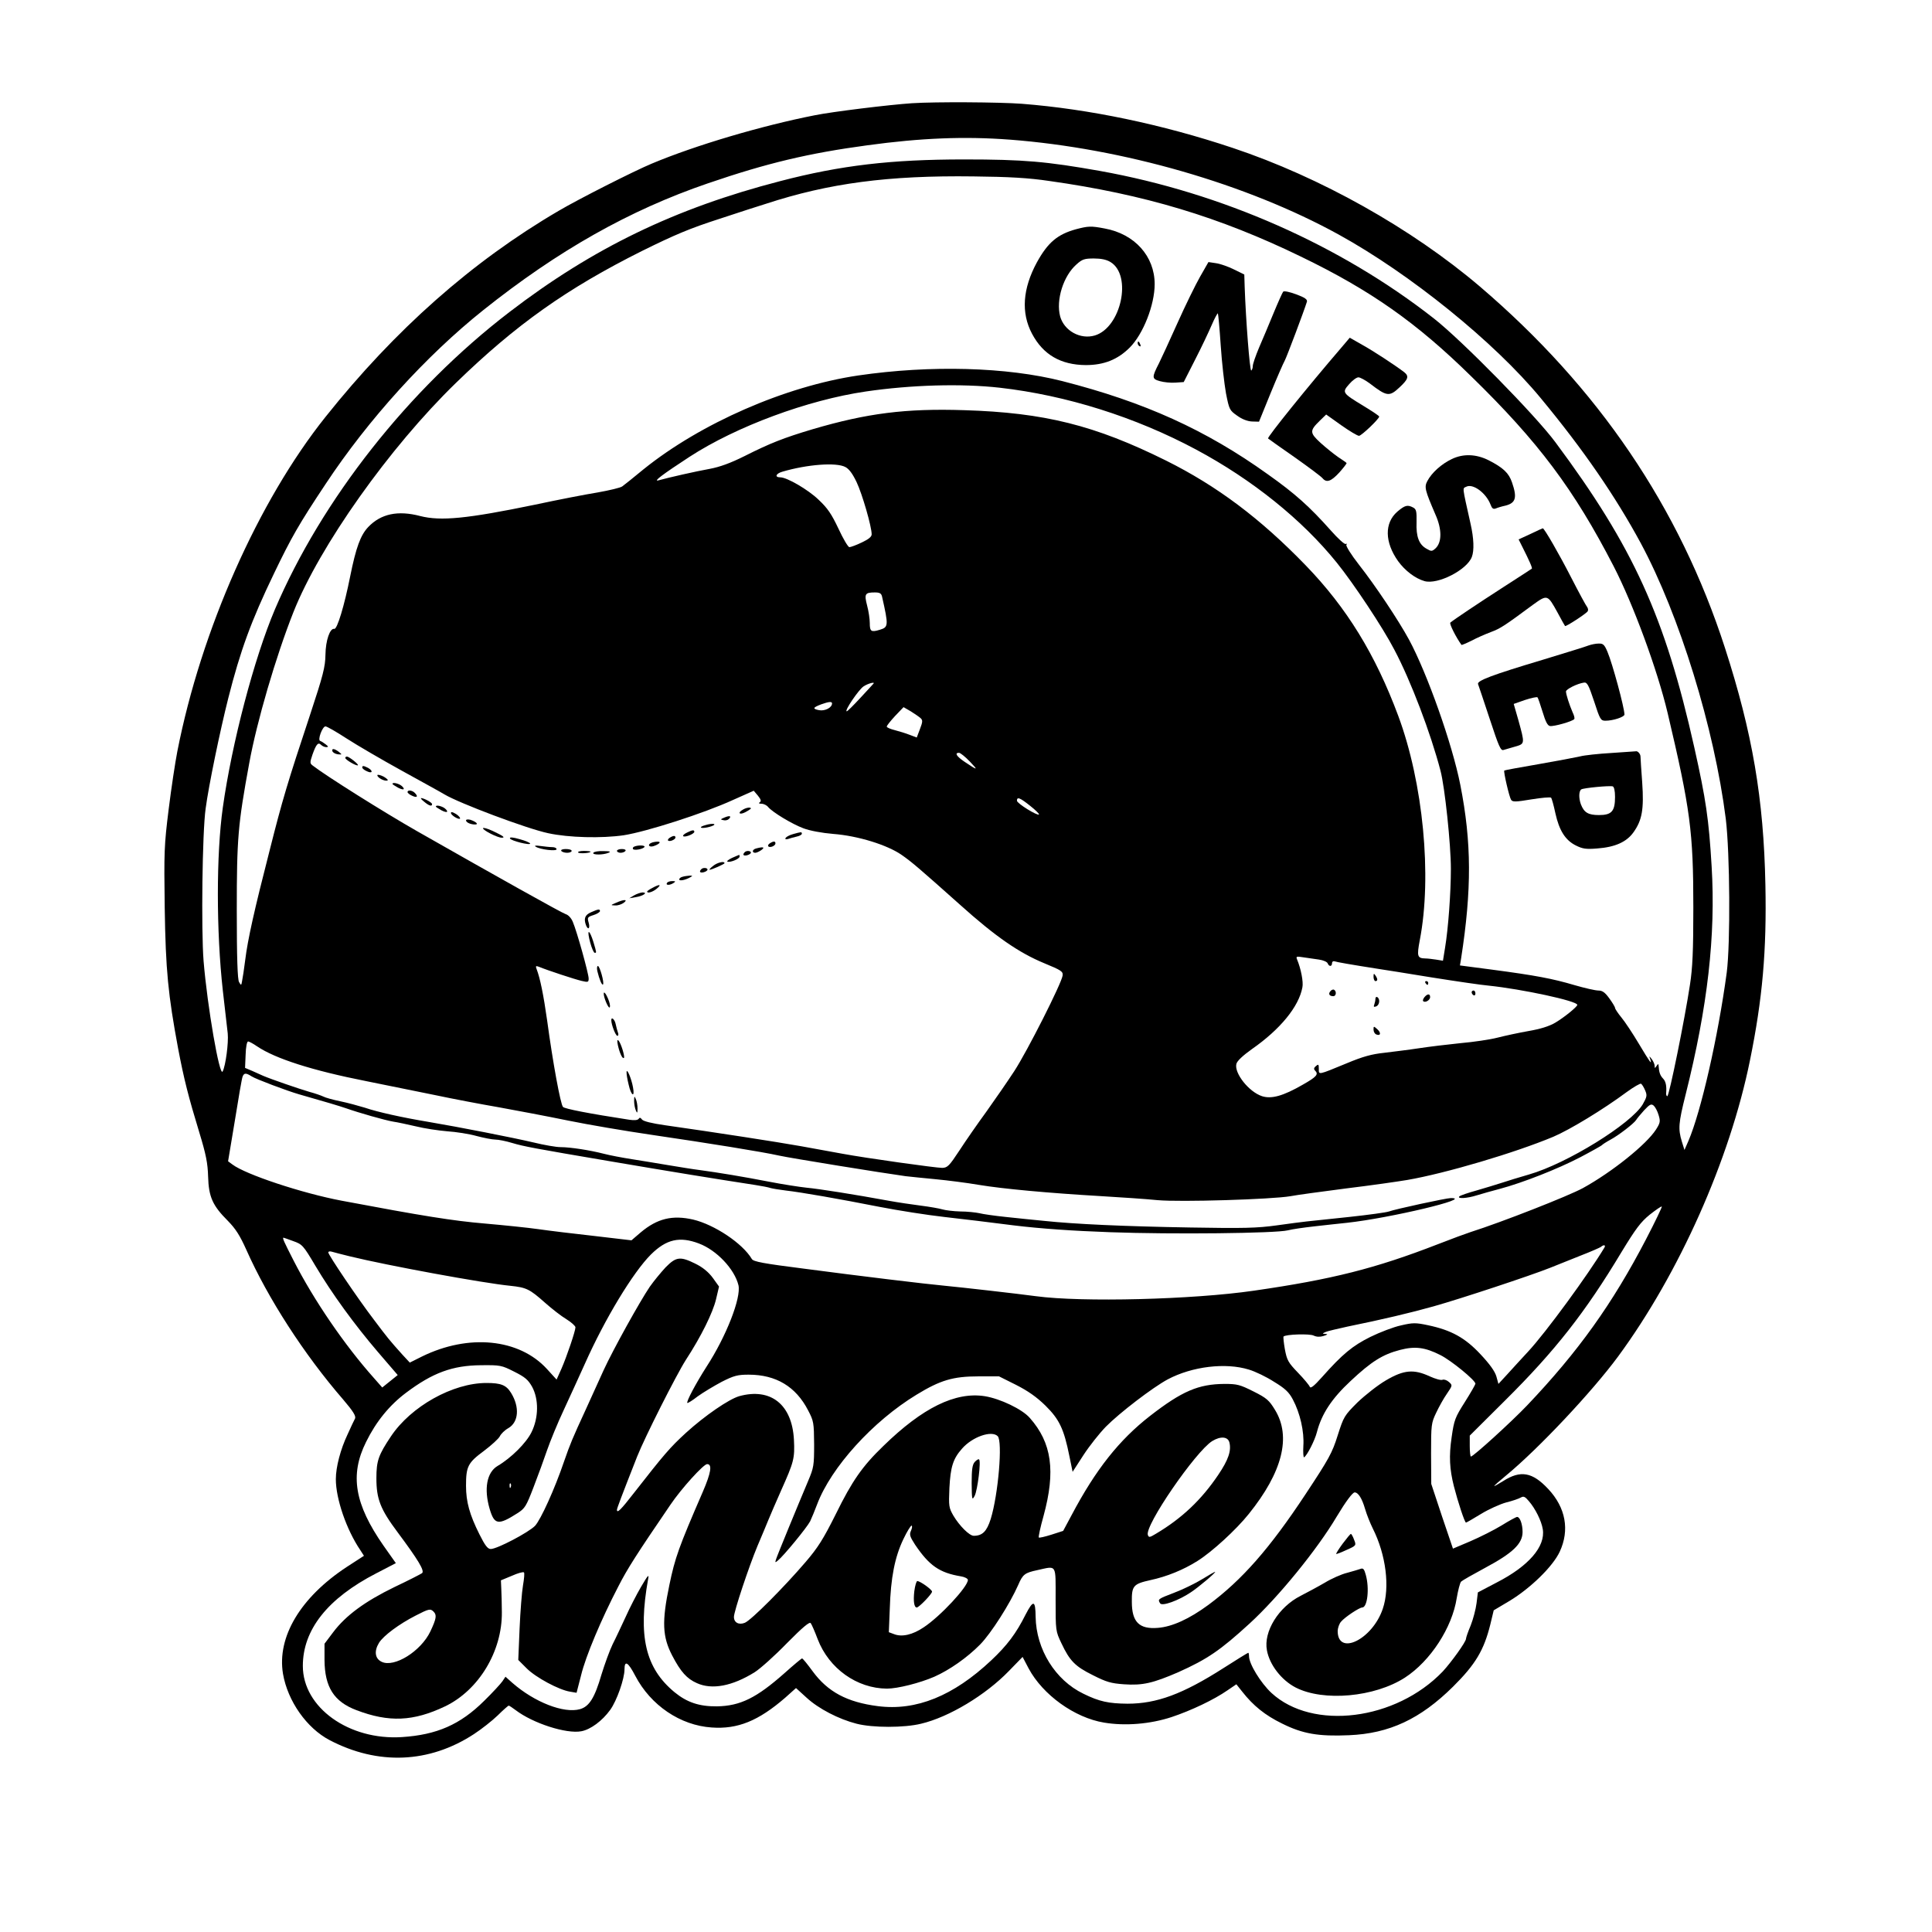 <?xml version="1.0" standalone="no"?>
<!DOCTYPE svg PUBLIC "-//W3C//DTD SVG 20010904//EN"
 "http://www.w3.org/TR/2001/REC-SVG-20010904/DTD/svg10.dtd">
<svg version="1.0" xmlns="http://www.w3.org/2000/svg"
 width="1024pt" height="1024pt" viewBox="0 0 1024 1024"
 preserveAspectRatio="xMidYMid meet">

<g transform="translate(0,1024) scale(0.1,-0.1)"
fill="#000000" stroke="none">
<path d="M4835 9693 c-121 -8 -424 -45 -517 -64 -280 -55 -632 -159 -863 -256
-94 -39 -390 -189 -495 -251 -458 -268 -866 -629 -1235 -1092 -356 -446 -659
-1130 -785 -1772 -11 -56 -32 -194 -46 -307 -24 -192 -25 -227 -21 -521 5
-333 18 -462 71 -747 31 -163 55 -257 112 -444 36 -118 45 -164 47 -235 3
-108 24 -154 104 -234 42 -43 64 -77 99 -155 114 -256 305 -553 513 -793 53
-62 68 -87 63 -100 -5 -9 -23 -47 -40 -85 -37 -78 -62 -172 -62 -237 0 -104
56 -267 129 -375 l20 -31 -91 -59 c-245 -161 -371 -371 -338 -567 25 -144 125
-287 247 -351 256 -134 528 -123 765 32 40 26 97 71 126 99 29 29 56 52 58 52
3 0 20 -11 37 -24 92 -70 269 -127 348 -112 49 9 111 55 153 113 35 48 76 165
76 215 0 50 19 39 57 -34 82 -157 239 -263 405 -274 138 -10 248 35 390 158
l57 51 56 -51 c64 -59 171 -114 265 -138 85 -22 253 -22 342 0 148 35 342 152
465 279 l73 75 32 -61 c75 -140 243 -261 399 -287 113 -19 245 -8 358 29 105
35 225 92 297 142 l47 32 31 -39 c59 -75 121 -125 211 -169 110 -55 194 -69
355 -62 214 9 378 86 551 257 119 118 164 193 198 330 l18 75 84 50 c111 67
230 183 266 261 53 114 32 233 -61 332 -84 90 -147 101 -239 42 -26 -16 -47
-28 -47 -26 0 3 28 27 63 56 172 142 455 443 593 630 323 439 592 1042 699
1569 67 328 89 583 82 930 -9 458 -69 807 -214 1256 -241 746 -672 1381 -1300
1917 -361 307 -845 579 -1309 734 -374 125 -761 206 -1118 234 -118 9 -460 11
-581 3z m516 -193 c602 -46 1257 -235 1744 -503 378 -208 826 -570 1071 -867
227 -274 397 -522 531 -770 205 -382 389 -978 450 -1460 22 -182 25 -660 5
-815 -46 -342 -137 -739 -203 -892 l-21 -48 -14 45 c-20 66 -18 97 20 248 117
466 160 844 138 1210 -15 251 -30 354 -92 631 -155 692 -323 1062 -736 1617
-105 142 -497 541 -644 656 -496 389 -1124 666 -1770 782 -282 50 -404 61
-720 61 -386 0 -653 -31 -975 -115 -557 -144 -993 -355 -1435 -694 -535 -410
-994 -993 -1243 -1576 -110 -259 -228 -708 -276 -1050 -35 -248 -35 -654 0
-970 11 -96 23 -198 26 -227 5 -49 -11 -172 -27 -202 -16 -31 -81 343 -101
586 -13 164 -7 682 11 808 16 121 76 411 120 585 64 252 121 409 243 662 91
189 130 258 273 473 226 342 533 680 835 921 396 316 775 530 1190 672 315
108 535 160 846 202 285 39 516 48 754 30z m209 -219 c505 -71 903 -191 1335
-401 370 -179 613 -350 903 -635 355 -346 544 -598 755 -1007 103 -200 231
-546 286 -778 120 -508 136 -628 136 -1030 0 -229 -4 -321 -18 -410 -27 -179
-110 -590 -120 -590 -4 0 -7 8 -6 17 3 38 -2 62 -17 77 -15 16 -21 33 -23 66
-1 13 -2 13 -11 0 -9 -13 -10 -13 -10 1 0 8 -7 24 -15 35 -15 19 -15 19 -8 -1
10 -32 -1 -17 -62 85 -31 52 -72 114 -91 137 -19 23 -34 46 -34 51 0 5 -14 28
-30 50 -23 32 -37 42 -58 42 -16 0 -73 13 -128 29 -115 34 -204 51 -438 82
l-168 22 6 36 c57 366 56 617 -4 921 -43 218 -176 592 -272 770 -56 103 -178
286 -266 398 -40 51 -69 98 -66 104 4 6 3 8 -3 5 -6 -4 -41 28 -79 71 -113
127 -190 196 -334 298 -329 236 -655 383 -1089 494 -294 75 -699 86 -1082 30
-386 -57 -835 -253 -1139 -498 -52 -43 -102 -83 -112 -90 -9 -7 -68 -21 -130
-32 -62 -10 -212 -39 -333 -65 -358 -74 -499 -88 -608 -60 -118 31 -208 12
-275 -58 -41 -43 -65 -108 -96 -262 -31 -156 -69 -281 -84 -278 -23 5 -46 -61
-47 -137 -1 -65 -12 -108 -82 -320 -118 -355 -147 -452 -213 -714 -82 -319
-117 -476 -130 -582 -6 -49 -14 -100 -17 -114 -4 -24 -5 -24 -16 -5 -8 14 -12
126 -12 380 0 382 6 453 66 780 40 220 141 565 234 800 139 351 509 873 861
1215 319 310 589 501 987 700 176 87 255 120 410 170 106 35 217 71 247 80
333 109 648 151 1100 145 188 -2 293 -8 400 -24z m-261 -1096 c352 -40 718
-155 1041 -328 297 -159 561 -371 745 -599 89 -110 245 -345 305 -461 88 -166
193 -443 245 -642 23 -87 55 -392 55 -520 0 -126 -14 -318 -31 -419 l-11 -68
-37 6 c-20 3 -45 6 -56 6 -43 1 -46 11 -30 96 66 340 18 835 -114 1190 -121
325 -273 573 -491 798 -240 248 -469 420 -740 555 -377 187 -644 254 -1070
267 -309 10 -514 -16 -803 -101 -154 -46 -225 -74 -360 -142 -76 -38 -132 -58
-185 -68 -73 -13 -218 -46 -272 -61 -31 -8 24 33 165 125 248 161 626 301 934
346 239 35 505 43 710 20z m-819 -420 c20 -10 39 -36 60 -80 30 -63 80 -236
80 -277 0 -13 -16 -26 -52 -43 -29 -14 -59 -25 -66 -25 -7 0 -33 44 -58 98
-37 78 -57 108 -106 154 -55 53 -167 118 -202 118 -32 0 -24 20 11 30 133 39
285 50 333 25z m195 -687 c35 -155 34 -162 -12 -176 -46 -14 -53 -9 -53 36 0
21 -6 62 -14 92 -16 62 -12 70 41 70 26 0 34 -5 38 -22z m-46 -462 c-2 -3 -33
-36 -69 -75 -36 -39 -68 -71 -72 -71 -15 0 64 116 89 132 24 16 64 26 52 14z
m-219 -104 c0 -23 -38 -42 -69 -36 -36 7 -33 14 12 31 39 14 57 16 57 5z m469
-78 c12 -11 12 -19 -3 -58 l-17 -45 -37 14 c-20 8 -56 19 -79 25 -24 6 -43 14
-43 19 0 5 20 30 44 56 l45 47 38 -22 c21 -13 44 -29 52 -36z m-3042 -108 c54
-35 186 -112 293 -171 107 -59 209 -115 225 -125 78 -47 437 -182 550 -206
110 -24 284 -28 401 -11 121 19 424 116 579 187 l110 49 22 -26 c16 -20 19
-29 10 -35 -8 -5 -4 -8 9 -8 12 0 28 -8 35 -17 23 -28 128 -91 187 -113 34
-13 98 -25 159 -30 130 -10 286 -58 363 -112 52 -36 95 -73 308 -263 188 -169
313 -255 446 -310 92 -38 101 -44 98 -66 -6 -42 -187 -400 -256 -506 -36 -55
-103 -152 -148 -215 -46 -63 -110 -155 -143 -206 -54 -82 -63 -91 -91 -92 -34
0 -405 52 -529 75 -44 8 -143 26 -220 40 -129 23 -453 73 -720 111 -71 10
-114 21 -122 30 -8 11 -13 12 -18 4 -5 -7 -22 -9 -49 -5 -215 33 -343 58 -352
68 -13 13 -54 236 -84 458 -19 134 -37 224 -56 273 -6 16 -4 18 12 12 46 -19
192 -67 227 -75 34 -8 37 -7 37 13 0 25 -62 249 -84 300 -8 20 -24 37 -38 41
-23 8 -363 198 -788 440 -177 101 -481 292 -552 347 -16 12 -16 16 -2 58 20
56 30 68 46 52 7 -7 19 -12 28 -12 12 1 11 3 -4 15 -10 8 -23 16 -29 18 -15 5
12 77 28 77 8 0 58 -29 112 -64z m3303 -122 c47 -49 43 -49 -27 -2 -43 29 -55
48 -30 48 7 0 33 -21 57 -46z m320 -235 c28 -22 49 -43 47 -46 -9 -8 -117 59
-117 73 0 22 15 17 70 -27z m1531 -815 c22 -3 43 -12 46 -20 7 -18 23 -18 23
1 0 8 6 12 13 10 10 -4 84 -17 237 -41 19 -3 143 -22 275 -44 132 -21 269 -41
305 -44 174 -18 470 -81 470 -102 0 -10 -69 -66 -116 -94 -34 -20 -80 -34
-144 -45 -51 -9 -125 -25 -164 -35 -39 -10 -127 -23 -196 -29 -69 -7 -168 -19
-220 -27 -52 -8 -134 -18 -183 -24 -67 -7 -114 -20 -200 -56 -153 -63 -147
-62 -147 -29 0 24 -2 26 -15 15 -11 -9 -13 -16 -5 -24 20 -20 9 -33 -65 -75
-104 -60 -166 -77 -216 -61 -70 23 -148 122 -136 171 4 16 34 44 83 79 149
104 248 224 267 327 6 29 -8 99 -28 147 -7 17 -4 18 33 12 23 -3 60 -9 83 -12z
m-5628 -460 c96 -65 293 -128 577 -184 107 -22 272 -55 365 -74 94 -20 247
-49 340 -65 94 -17 258 -48 365 -70 107 -22 308 -56 445 -76 300 -44 586 -90
675 -110 58 -13 553 -93 670 -109 25 -3 96 -10 158 -16 63 -6 166 -19 230 -30
127 -21 362 -43 652 -60 102 -6 235 -15 295 -21 120 -11 607 4 705 21 30 6
163 24 294 41 132 16 278 37 325 45 203 35 571 144 774 229 89 38 265 145 389
237 37 27 72 47 76 44 5 -3 15 -19 22 -36 11 -26 9 -34 -13 -73 -61 -103 -401
-314 -603 -372 -49 -14 -114 -34 -144 -44 -30 -10 -91 -28 -135 -41 -44 -12
-84 -26 -90 -31 -14 -14 41 -11 94 6 25 8 80 23 121 34 120 32 306 105 425
167 61 32 112 61 115 64 3 4 23 17 45 29 45 24 126 87 137 105 4 7 23 30 42
51 30 32 38 36 51 25 8 -7 20 -29 26 -50 10 -33 9 -41 -14 -77 -50 -78 -231
-224 -387 -310 -77 -42 -431 -181 -595 -233 -22 -7 -101 -36 -175 -65 -330
-128 -559 -186 -975 -246 -323 -47 -911 -62 -1155 -29 -96 13 -395 47 -480 55
-99 9 -455 52 -750 91 -213 27 -267 37 -275 51 -49 83 -198 182 -311 209 -110
25 -190 6 -278 -68 l-49 -42 -196 23 c-108 12 -241 28 -296 36 -55 8 -183 21
-285 30 -167 14 -329 40 -759 121 -211 40 -509 139 -579 192 l-23 17 36 216
c19 119 37 224 41 233 8 20 18 20 48 1 21 -14 188 -77 251 -95 141 -40 214
-62 249 -74 68 -24 208 -64 251 -71 22 -3 76 -15 120 -25 44 -11 118 -22 165
-26 47 -3 117 -14 156 -25 38 -10 83 -19 100 -19 16 0 56 -8 89 -18 60 -18
112 -28 525 -98 335 -57 532 -89 765 -125 33 -5 69 -12 80 -16 11 -3 47 -9 80
-13 80 -9 281 -44 499 -87 98 -19 251 -43 340 -53 88 -10 256 -30 371 -45 140
-17 311 -29 510 -36 331 -12 877 -6 941 10 23 6 86 15 140 21 55 6 133 15 174
19 228 25 673 131 550 131 -24 0 -296 -59 -328 -71 -13 -5 -108 -18 -210 -29
-103 -11 -205 -22 -227 -24 -22 -2 -94 -12 -160 -21 -101 -14 -174 -16 -455
-11 -357 6 -613 18 -775 35 -55 5 -147 15 -205 21 -58 6 -121 15 -140 20 -19
4 -64 9 -100 9 -36 1 -78 6 -95 11 -16 5 -68 14 -115 20 -47 6 -121 17 -165
25 -185 34 -375 64 -440 70 -38 4 -128 18 -200 32 -134 26 -266 48 -370 62
-33 4 -105 16 -160 25 -55 9 -143 24 -195 32 -52 8 -120 21 -150 29 -74 19
-178 35 -229 35 -23 0 -87 11 -144 25 -106 25 -391 81 -557 109 -138 23 -269
52 -336 75 -33 10 -91 26 -130 34 -39 8 -79 19 -90 25 -10 5 -44 17 -74 25
-52 15 -203 67 -245 85 -11 5 -37 17 -58 26 l-38 16 3 70 c1 40 7 70 13 70 6
0 28 -12 48 -26z m7362 -1021 c-179 -344 -360 -597 -631 -882 -83 -87 -285
-271 -298 -271 -3 0 -6 25 -6 56 l0 55 188 187 c265 263 425 467 617 787 75
123 101 158 149 197 33 26 62 46 64 43 2 -2 -35 -80 -83 -172z m-7171 -11 c48
-17 53 -22 117 -130 90 -151 208 -313 333 -459 l104 -121 -41 -33 -41 -33 -44
50 c-156 175 -318 412 -426 623 -51 100 -61 121 -53 121 1 0 24 -8 51 -18z
m2151 -13 c93 -35 188 -135 209 -221 15 -66 -64 -270 -170 -433 -55 -86 -108
-185 -101 -191 2 -2 27 13 55 35 29 21 86 55 127 77 65 33 85 38 143 38 145 0
250 -63 315 -189 30 -57 31 -66 32 -180 0 -113 -2 -124 -32 -195 -57 -135
-164 -395 -170 -415 -6 -18 -4 -18 10 -6 30 24 154 175 171 208 8 17 25 58 37
90 74 196 295 440 527 581 126 77 194 97 327 97 l110 0 90 -45 c63 -32 109
-64 156 -110 74 -73 98 -124 127 -268 l17 -83 57 88 c31 48 85 116 119 151 72
73 248 208 328 251 130 69 307 90 430 52 34 -10 94 -39 134 -65 58 -35 79 -55
99 -93 39 -73 61 -171 56 -246 -2 -36 0 -63 4 -61 16 10 57 90 68 134 25 96
78 177 179 271 110 103 169 140 261 164 80 21 133 14 214 -27 58 -29 186 -134
186 -152 0 -4 -25 -48 -56 -97 -52 -82 -57 -95 -70 -186 -15 -101 -11 -170 12
-261 21 -82 57 -192 64 -192 3 0 39 21 80 46 41 25 101 52 134 61 33 8 67 20
77 26 14 8 22 5 42 -19 34 -39 67 -105 74 -149 15 -92 -75 -196 -245 -283
l-99 -52 -7 -57 c-4 -32 -18 -85 -31 -118 -14 -33 -25 -65 -25 -71 0 -16 -77
-123 -123 -173 -249 -260 -690 -315 -908 -114 -57 53 -119 154 -119 195 0 10
-2 18 -4 18 -2 0 -61 -36 -131 -81 -216 -138 -354 -189 -509 -189 -100 1 -149
11 -234 53 -149 72 -250 235 -253 407 -1 90 -12 92 -54 11 -49 -98 -97 -162
-181 -241 -201 -189 -398 -269 -601 -243 -164 21 -266 76 -346 185 -27 37 -52
68 -56 68 -3 0 -45 -35 -93 -78 -148 -131 -234 -174 -358 -176 -94 -1 -159 21
-225 75 -155 128 -194 298 -140 599 6 29 0 23 -37 -40 -24 -41 -61 -113 -82
-160 -22 -47 -52 -112 -69 -145 -16 -33 -42 -105 -59 -160 -36 -124 -65 -170
-114 -184 -86 -24 -241 37 -358 139 l-37 33 -16 -24 c-9 -13 -52 -60 -97 -104
-127 -126 -251 -180 -436 -192 -281 -18 -525 157 -525 377 0 192 131 358 389
491 l104 54 -65 92 c-154 221 -180 375 -93 550 53 108 124 195 212 261 141
106 246 145 398 146 101 1 108 0 175 -34 58 -29 74 -43 95 -80 36 -66 35 -164
-3 -241 -28 -57 -107 -136 -180 -179 -57 -34 -73 -121 -42 -227 25 -85 45 -89
148 -23 39 25 46 36 85 138 24 62 56 150 72 197 16 46 55 142 88 212 33 71 83
181 112 245 106 238 255 484 350 579 82 81 152 97 255 58z m4799 -21 c-86
-143 -310 -450 -405 -552 -35 -38 -85 -92 -110 -120 l-47 -51 -11 40 c-8 27
-35 65 -84 117 -82 88 -155 128 -278 154 -66 14 -80 14 -144 -1 -38 -8 -111
-36 -162 -61 -94 -47 -146 -89 -257 -214 -42 -47 -60 -61 -64 -50 -3 8 -31 42
-63 75 -52 54 -58 66 -69 124 -6 34 -9 65 -7 67 11 12 140 16 160 5 15 -7 32
-8 52 -2 22 7 25 10 10 11 -18 1 -18 2 3 11 13 5 65 17 115 28 182 37 334 73
455 107 146 41 517 164 617 204 39 16 113 45 165 66 52 20 99 41 105 45 14 13
27 11 19 -3z m-6649 -47 c196 -48 706 -142 850 -156 85 -9 102 -17 184 -90 35
-31 86 -71 113 -87 26 -16 48 -36 48 -43 0 -19 -46 -155 -74 -219 l-26 -58
-51 56 c-147 161 -415 188 -663 66 l-64 -32 -39 42 c-69 77 -75 84 -151 185
-85 111 -242 344 -242 357 0 5 8 7 18 4 9 -3 53 -14 97 -25z m852 -1223 c-3
-8 -6 -5 -6 6 -1 11 2 17 5 13 3 -3 4 -12 1 -19z"/>
<path d="M5703 9025 c-98 -27 -149 -70 -207 -175 -76 -140 -85 -268 -26 -379
59 -111 152 -165 285 -166 96 0 169 29 233 93 71 71 132 226 132 336 0 148
-106 266 -265 295 -73 14 -87 13 -152 -4z m183 -174 c116 -71 56 -347 -83
-389 -77 -23 -163 25 -184 101 -23 87 17 215 87 276 30 27 42 31 92 31 38 0
67 -6 88 -19z"/>
<path d="M6361 8774 c-24 -42 -79 -154 -121 -248 -42 -94 -86 -189 -97 -211
-39 -76 -38 -83 4 -95 21 -6 58 -10 83 -8 l44 3 61 120 c34 66 73 149 88 184
15 35 30 62 32 60 2 -3 9 -79 15 -169 6 -91 19 -205 28 -255 17 -86 19 -90 59
-118 26 -19 55 -30 79 -31 l37 -1 61 150 c34 83 68 161 76 175 11 21 100 257
117 311 3 12 -11 22 -57 39 -35 13 -64 19 -69 14 -4 -5 -27 -56 -51 -114 -24
-58 -58 -140 -77 -183 -18 -43 -33 -86 -33 -97 0 -10 -4 -21 -8 -24 -8 -5 -29
271 -35 444 l-2 65 -55 27 c-30 15 -73 30 -95 33 l-40 6 -44 -77z"/>
<path d="M7109 8397 c-178 -207 -394 -475 -388 -481 2 -2 65 -47 140 -99 75
-53 142 -103 149 -112 21 -25 45 -17 89 31 23 26 40 48 38 50 -1 2 -21 16 -44
31 -22 15 -64 49 -93 75 -59 54 -59 65 -6 117 l35 34 80 -57 c44 -31 86 -56
94 -56 13 0 107 90 107 102 0 4 -38 29 -84 57 -112 68 -114 71 -75 115 17 20
39 36 49 36 9 0 37 -15 61 -33 90 -69 103 -71 158 -19 45 42 50 58 24 79 -44
34 -164 113 -224 146 l-65 37 -45 -53z"/>
<path d="M6030 8421 c0 -6 4 -13 10 -16 6 -3 7 1 4 9 -7 18 -14 21 -14 7z"/>
<path d="M7695 7807 c-55 -26 -107 -73 -130 -117 -17 -32 -12 -49 43 -177 35
-78 35 -148 0 -180 -18 -16 -22 -16 -46 -2 -41 22 -57 64 -54 141 1 57 -1 69
-18 78 -30 16 -44 12 -84 -22 -69 -60 -67 -162 4 -262 37 -51 91 -92 140 -106
70 -20 225 59 251 128 13 34 11 98 -7 177 -45 202 -43 185 -23 195 35 19 105
-32 129 -94 8 -21 14 -26 28 -21 9 4 32 11 51 15 55 14 63 42 35 123 -17 50
-47 78 -123 117 -67 34 -136 36 -196 7z"/>
<path d="M8112 7410 l-63 -29 19 -38 c38 -75 55 -114 51 -117 -2 -2 -69 -45
-148 -96 -135 -87 -265 -174 -284 -190 -6 -6 29 -76 59 -118 1 -2 25 8 53 22
28 15 74 35 103 46 51 19 72 33 222 144 78 56 78 56 132 -42 20 -37 37 -68 39
-70 4 -5 113 66 120 78 4 6 2 16 -3 23 -6 7 -44 77 -85 157 -63 123 -142 260
-150 260 -1 0 -30 -13 -65 -30z"/>
<path d="M8420 6819 c-14 -6 -122 -39 -240 -75 -274 -82 -353 -112 -346 -130
3 -8 31 -91 62 -185 48 -146 58 -169 73 -164 10 3 38 11 62 18 52 15 51 15 17
139 l-25 87 60 21 c33 11 63 17 66 14 3 -3 15 -38 27 -77 15 -50 26 -73 39
-75 19 -4 122 25 129 37 3 4 -1 20 -9 36 -17 39 -35 95 -35 110 0 12 60 42 95
47 17 3 25 -12 54 -99 31 -96 35 -103 60 -103 41 0 101 20 101 33 -1 39 -64
271 -90 332 -16 38 -23 45 -47 44 -15 0 -39 -5 -53 -10z"/>
<path d="M8540 6249 c-68 -4 -143 -12 -165 -18 -22 -5 -121 -24 -219 -41 -99
-17 -181 -32 -183 -34 -5 -5 26 -139 36 -155 8 -12 23 -12 107 2 55 9 102 13
105 9 4 -4 14 -41 23 -83 20 -90 52 -142 108 -170 36 -18 54 -21 114 -16 94 7
155 34 192 86 45 63 56 121 46 264 -5 67 -9 129 -9 137 0 14 -15 31 -25 28 -3
0 -61 -4 -130 -9z m20 -233 c0 -76 -18 -96 -85 -96 -57 0 -79 13 -96 57 -12
33 -11 70 2 79 13 8 150 21 167 16 7 -3 12 -23 12 -56z"/>
<path d="M1762 6258 c3 -7 15 -14 29 -16 23 -2 23 -2 5 13 -24 18 -39 20 -34
3z"/>
<path d="M1830 6223 c0 -10 61 -45 67 -39 5 5 -47 46 -58 46 -5 0 -9 -3 -9 -7z"/>
<path d="M1920 6172 c0 -5 11 -14 25 -20 29 -14 34 2 6 18 -24 12 -31 13 -31
2z"/>
<path d="M2000 6131 c0 -13 38 -33 53 -28 7 2 -3 11 -20 21 -18 9 -33 12 -33
7z"/>
<path d="M2080 6085 c0 -2 14 -11 30 -20 17 -9 30 -11 30 -6 0 6 -9 15 -19 21
-21 11 -41 13 -41 5z"/>
<path d="M2160 6042 c0 -5 11 -14 25 -20 26 -12 33 -4 13 16 -14 14 -38 16
-38 4z"/>
<path d="M2249 5990 c25 -21 41 -26 41 -12 0 9 -44 32 -58 32 -4 -1 4 -10 17
-20z"/>
<path d="M2310 5965 c0 -2 14 -11 30 -20 17 -9 30 -11 30 -6 0 6 -9 15 -19 21
-21 11 -41 13 -41 5z"/>
<path d="M3938 5949 c-31 -17 -19 -30 12 -14 17 9 30 18 30 20 0 8 -24 5 -42
-6z"/>
<path d="M2390 5931 c0 -10 31 -31 45 -31 11 0 -5 20 -26 30 -12 7 -19 7 -19
1z"/>
<path d="M3840 5907 c-22 -9 -23 -11 -6 -14 10 -3 23 0 29 6 16 16 5 20 -23 8z"/>
<path d="M2470 5892 c0 -11 24 -22 48 -22 21 0 5 15 -25 25 -13 3 -23 2 -23
-3z"/>
<path d="M3740 5867 c-19 -5 -30 -11 -23 -14 15 -6 80 12 68 19 -6 3 -26 1
-45 -5z"/>
<path d="M2560 5850 c0 -11 77 -50 99 -50 21 0 9 9 -48 36 -28 13 -51 19 -51
14z"/>
<path d="M3643 5828 c-34 -16 -28 -29 7 -17 17 6 30 15 30 20 0 11 -9 11 -37
-3z"/>
<path d="M4203 5819 c-18 -5 -35 -14 -39 -20 -4 -7 0 -9 12 -6 11 4 31 9 47
13 15 3 27 10 27 15 0 11 -4 10 -47 -2z"/>
<path d="M2703 5796 c4 -12 107 -38 107 -27 0 4 -25 15 -55 23 -38 11 -55 12
-52 4z"/>
<path d="M3550 5800 c-8 -5 -12 -12 -9 -15 8 -8 39 5 39 16 0 11 -11 11 -30
-1z"/>
<path d="M3453 5773 c-23 -9 -14 -25 10 -18 31 10 45 25 22 24 -11 0 -26 -3
-32 -6z"/>
<path d="M4080 5770 c-8 -5 -11 -12 -8 -16 10 -9 38 3 38 16 0 12 -10 13 -30
0z"/>
<path d="M2840 5752 c24 -15 110 -25 110 -13 0 6 -10 11 -22 11 -13 0 -41 3
-63 6 -27 4 -35 2 -25 -4z"/>
<path d="M3362 5753 c-6 -2 -10 -8 -7 -13 6 -9 53 -1 61 11 5 9 -32 11 -54 2z"/>
<path d="M4008 5743 c-21 -5 -24 -23 -5 -23 7 0 22 7 33 15 20 15 9 18 -28 8z"/>
<path d="M2975 5730 c3 -5 17 -10 31 -10 13 0 24 5 24 10 0 6 -14 10 -31 10
-17 0 -28 -4 -24 -10z"/>
<path d="M3270 5730 c0 -5 9 -10 19 -10 11 0 23 5 26 10 4 6 -5 10 -19 10 -14
0 -26 -4 -26 -10z"/>
<path d="M3064 5722 c5 -8 66 -4 66 4 0 2 -16 4 -36 4 -19 0 -33 -4 -30 -8z"/>
<path d="M3145 5720 c-8 -12 52 -12 80 0 15 6 8 9 -27 9 -26 1 -50 -3 -53 -9z"/>
<path d="M3947 5723 c-13 -13 -7 -21 13 -16 11 3 20 9 20 14 0 10 -24 12 -33
2z"/>
<path d="M3880 5693 c-19 -9 -30 -18 -24 -20 16 -5 64 15 64 27 0 5 -1 10 -2
9 -2 0 -19 -8 -38 -16z"/>
<path d="M3779 5650 c-13 -10 -21 -19 -18 -20 11 0 79 30 79 35 0 13 -40 3
-61 -15z"/>
<path d="M3717 5633 c-13 -13 -7 -21 13 -16 11 3 20 9 20 14 0 10 -24 12 -33
2z"/>
<path d="M3618 5593 c-10 -2 -18 -9 -18 -14 0 -10 32 -4 60 12 12 7 11 8 -5 8
-11 -1 -28 -3 -37 -6z"/>
<path d="M3535 5560 c-8 -13 15 -13 35 0 12 8 11 10 -7 10 -12 0 -25 -4 -28
-10z"/>
<path d="M3458 5534 c-16 -8 -28 -17 -28 -19 0 -12 30 -3 51 15 28 23 15 25
-23 4z"/>
<path d="M3360 5494 l-25 -15 35 6 c39 6 66 25 35 25 -11 -1 -31 -8 -45 -16z"/>
<path d="M3265 5455 c-30 -13 -30 -13 -4 -14 14 -1 34 6 45 14 25 19 1 19 -41
0z"/>
<path d="M3133 5405 c-33 -14 -40 -34 -27 -69 11 -28 23 -17 14 14 -8 27 -6
30 26 40 19 6 34 16 34 21 0 12 -9 11 -47 -6z"/>
<path d="M3128 5245 c8 -30 19 -55 24 -55 10 0 11 -2 -7 58 -9 29 -19 52 -24
52 -5 0 -1 -25 7 -55z"/>
<path d="M3166 5093 c11 -45 24 -76 30 -71 8 8 -17 98 -27 98 -5 0 -6 -12 -3
-27z"/>
<path d="M3200 4973 c0 -20 22 -73 30 -73 5 0 4 15 -2 33 -12 34 -28 58 -28
40z"/>
<path d="M3240 4833 c0 -24 23 -83 32 -83 6 0 7 8 3 18 -3 9 -9 29 -12 45 -5
24 -23 40 -23 20z"/>
<path d="M3275 4700 c9 -41 24 -74 32 -67 6 7 -16 79 -29 92 -7 7 -8 -2 -3
-25z"/>
<path d="M3321 4558 c-1 -9 4 -39 11 -67 13 -59 34 -71 23 -14 -8 46 -33 104
-34 81z"/>
<path d="M3361 4405 c0 -16 4 -39 9 -50 7 -17 9 -16 9 10 0 17 -4 39 -9 50 -7
17 -9 16 -9 -10z"/>
<path d="M7280 5063 c0 -13 5 -23 10 -23 13 0 13 11 0 30 -8 12 -10 11 -10 -7z"/>
<path d="M7555 5030 c3 -5 8 -10 11 -10 2 0 4 5 4 10 0 6 -5 10 -11 10 -5 0
-7 -4 -4 -10z"/>
<path d="M7051 4986 c-12 -14 -5 -26 16 -26 15 0 18 26 4 34 -5 3 -14 0 -20
-8z"/>
<path d="M7800 4981 c0 -6 5 -13 10 -16 6 -3 10 1 10 9 0 9 -4 16 -10 16 -5 0
-10 -4 -10 -9z"/>
<path d="M7550 4955 c-7 -9 -10 -18 -7 -21 10 -11 37 5 37 21 0 19 -14 19 -30
0z"/>
<path d="M7290 4946 c0 -8 -3 -22 -6 -30 -5 -12 -2 -15 10 -10 18 7 22 39 6
49 -5 3 -10 0 -10 -9z"/>
<path d="M7280 4783 c0 -12 7 -23 15 -26 23 -9 26 9 5 28 -19 17 -20 17 -20
-2z"/>
<path d="M3528 3523 c-25 -27 -63 -73 -84 -103 -53 -78 -195 -334 -245 -443
-23 -51 -65 -144 -94 -207 -72 -156 -83 -183 -115 -275 -51 -150 -124 -309
-154 -342 -34 -35 -201 -123 -235 -123 -16 0 -30 18 -60 78 -52 104 -71 172
-71 257 0 103 10 122 95 185 40 30 78 65 84 77 6 13 26 33 46 44 54 32 60 111
14 186 -26 42 -53 53 -131 53 -178 0 -400 -124 -506 -283 -66 -99 -77 -129
-77 -222 0 -110 21 -164 113 -287 108 -145 144 -204 129 -216 -7 -5 -73 -39
-147 -74 -156 -76 -257 -150 -324 -239 l-46 -61 0 -86 c1 -144 50 -221 169
-266 173 -66 302 -60 470 20 179 86 303 292 301 499 0 44 -2 100 -3 124 l-2
45 58 24 c31 14 60 22 64 18 4 -3 1 -34 -5 -69 -6 -34 -14 -137 -18 -228 l-7
-167 45 -45 c48 -48 171 -114 229 -123 l35 -6 24 93 c24 100 107 297 197 470
49 96 98 172 276 433 58 86 176 216 195 216 28 0 21 -45 -23 -147 -128 -295
-147 -349 -177 -493 -41 -196 -37 -275 15 -375 45 -86 77 -122 131 -146 80
-36 187 -16 306 58 30 19 107 88 171 154 84 85 120 115 126 106 5 -6 22 -45
37 -85 60 -156 208 -261 367 -262 57 0 175 30 251 63 81 36 174 101 243 171
58 59 158 216 202 316 24 56 35 64 101 78 105 23 97 36 97 -155 0 -167 0 -168
31 -233 44 -93 72 -122 167 -169 71 -36 95 -43 164 -48 99 -7 154 6 288 64
154 69 223 116 378 258 152 139 359 393 462 567 48 80 84 128 95 128 19 0 39
-32 55 -87 9 -31 28 -78 41 -104 70 -139 92 -312 53 -426 -55 -163 -240 -253
-239 -116 1 15 8 37 18 48 20 24 97 75 112 75 28 0 39 102 19 173 -8 30 -14
37 -27 32 -9 -3 -41 -13 -71 -21 -30 -7 -84 -31 -120 -53 -36 -21 -94 -52
-127 -69 -117 -59 -198 -190 -179 -289 14 -77 77 -158 152 -197 148 -76 419
-51 579 52 136 88 251 266 275 422 7 41 17 80 23 87 6 6 64 39 129 74 144 77
197 127 197 189 0 42 -14 80 -29 80 -5 0 -42 -20 -82 -45 -41 -25 -115 -62
-166 -84 l-92 -39 -58 171 -57 172 -1 160 c0 153 1 163 27 217 15 32 40 77 57
101 30 44 30 45 11 62 -11 10 -26 15 -34 12 -9 -4 -39 5 -68 18 -84 39 -137
35 -232 -21 -43 -25 -110 -78 -151 -117 -70 -70 -73 -75 -105 -175 -29 -93
-47 -125 -170 -311 -190 -288 -337 -455 -515 -587 -102 -75 -192 -116 -268
-122 -99 -8 -138 31 -138 138 -1 85 8 95 98 115 88 19 174 54 249 101 77 48
206 166 273 250 178 221 226 409 139 551 -31 51 -44 63 -114 98 -72 36 -86 40
-154 40 -138 -1 -225 -38 -395 -170 -163 -127 -287 -283 -415 -525 l-45 -84
-62 -20 c-35 -11 -65 -18 -67 -15 -3 2 8 54 25 114 65 238 44 388 -73 520 -40
46 -157 102 -239 115 -155 24 -329 -61 -537 -264 -111 -107 -165 -184 -252
-361 -66 -132 -94 -177 -161 -255 -113 -132 -287 -307 -321 -321 -32 -13 -58
1 -58 31 0 29 79 266 124 374 24 56 50 119 59 141 9 22 39 92 67 155 68 152
73 170 68 270 -10 186 -123 276 -290 230 -55 -16 -182 -103 -282 -194 -85 -78
-115 -113 -276 -319 -69 -89 -90 -110 -90 -89 0 7 22 66 107 282 40 101 206
430 258 512 81 124 143 250 160 321 l16 68 -33 46 c-22 30 -52 55 -90 74 -82
41 -104 39 -160 -18z m1760 -895 c27 -27 3 -309 -37 -439 -21 -66 -44 -89 -90
-89 -23 0 -76 53 -108 107 -24 42 -25 50 -21 146 6 112 19 155 67 209 55 63
157 98 189 66z m1228 -33 c11 -44 -5 -92 -59 -172 -89 -132 -192 -230 -330
-312 -33 -20 -38 -21 -43 -7 -19 48 253 443 341 498 44 27 83 24 91 -7z
m-1688 -469 c-9 -20 -5 -31 22 -73 75 -111 129 -149 243 -168 20 -3 37 -12 37
-19 0 -36 -146 -193 -234 -251 -59 -40 -116 -53 -158 -36 l-27 10 5 123 c5
167 27 276 72 370 20 42 40 74 44 72 4 -3 2 -15 -4 -28z m-2530 -428 c18 -18
15 -37 -17 -105 -50 -105 -191 -193 -258 -161 -36 17 -41 57 -14 101 24 38
106 99 194 144 70 36 78 38 95 21z"/>
<path d="M5166 2491 c-12 -14 -16 -38 -16 -112 1 -89 2 -93 16 -67 15 29 35
186 23 193 -3 3 -14 -4 -23 -14z"/>
<path d="M4846 1806 c-6 -53 -1 -86 13 -86 12 0 81 72 81 84 0 11 -63 56 -78
56 -5 0 -12 -24 -16 -54z"/>
<path d="M7117 2059 c-21 -28 -36 -53 -35 -55 2 -2 27 8 55 21 52 23 52 24 40
54 -6 17 -14 31 -17 31 -3 0 -22 -23 -43 -51z"/>
<path d="M6370 1869 c-36 -22 -102 -54 -147 -71 -86 -33 -88 -34 -74 -56 10
-17 98 15 162 58 44 29 138 109 129 109 -3 0 -34 -18 -70 -40z"/>
</g>
</svg>
